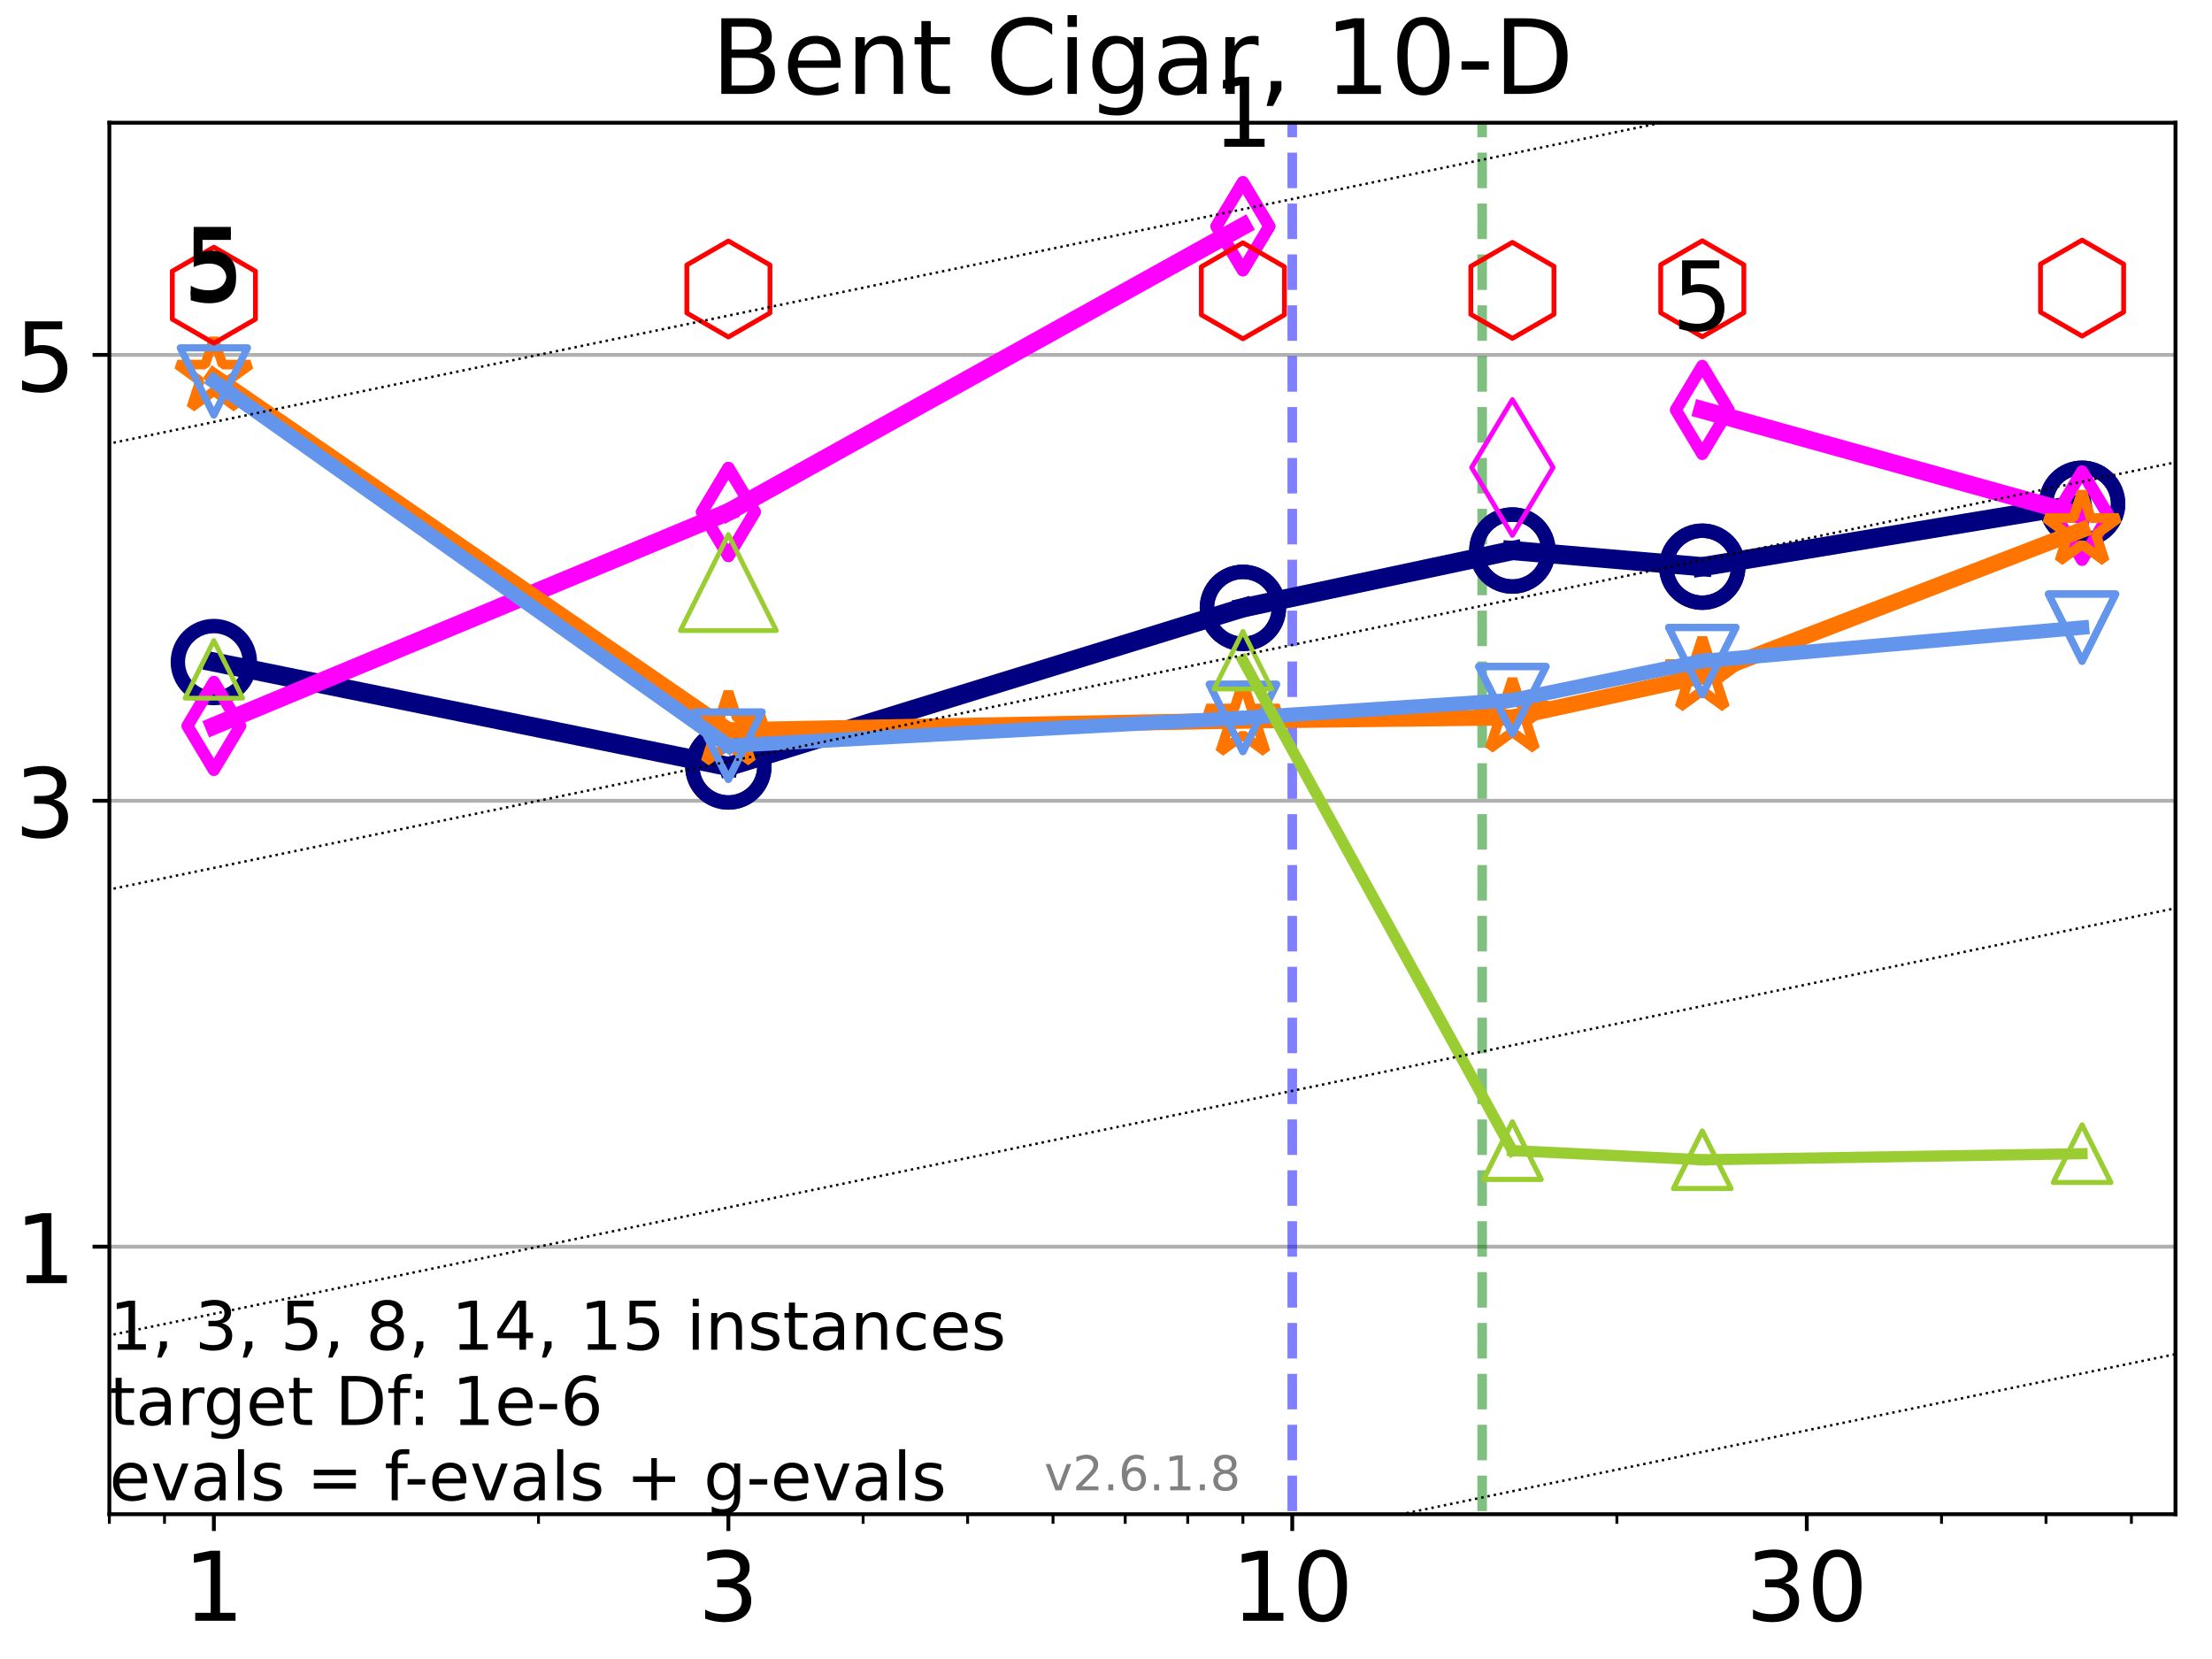 <?xml version="1.0" encoding="utf-8" standalone="no"?>
<!DOCTYPE svg PUBLIC "-//W3C//DTD SVG 1.1//EN"
  "http://www.w3.org/Graphics/SVG/1.1/DTD/svg11.dtd">
<!-- Created with matplotlib (https://matplotlib.org/) -->
<svg height="345.6pt" version="1.1" viewBox="0 0 460.8 345.6" width="460.8pt" xmlns="http://www.w3.org/2000/svg" xmlns:xlink="http://www.w3.org/1999/xlink">
 <defs>
  <style type="text/css">*{stroke-linecap:butt;stroke-linejoin:round;}</style>
 </defs>
 <g id="figure_1">
  <g id="patch_1">
   <path d="M 0 345.6 
L 460.8 345.6 
L 460.8 0 
L 0 0 
z
" style="fill:#ffffff;"/>
  </g>
  <g id="axes_1">
   <g id="patch_2">
    <path d="M 22.78 315.44 
L 453.192 315.44 
L 453.192 25.56 
L 22.78 25.56 
z
" style="fill:#ffffff;"/>
   </g>
   <g id="matplotlib.axis_1">
    <g id="xtick_1">
     <g id="line2d_1">
      <defs>
       <path d="M 0 0 
L 0 3.5 
" id="mf20f065e5a" style="stroke:#000000;stroke-width:0.8;"/>
      </defs>
      <g>
       <use style="stroke:#000000;stroke-width:0.8;" x="44.551" xlink:href="#mf20f065e5a" y="315.44"/>
      </g>
     </g>
     <g id="text_1">
      <!-- 1 -->
      <g transform="translate(38.188 337.637)scale(0.2 -0.2)">
       <defs>
        <path d="M 12.406 8.297 
L 28.516 8.297 
L 28.516 63.922 
L 10.984 60.406 
L 10.984 69.391 
L 28.422 72.906 
L 38.281 72.906 
L 38.281 8.297 
L 54.391 8.297 
L 54.391 0 
L 12.406 0 
z
" id="DejaVuSans-49"/>
       </defs>
       <use xlink:href="#DejaVuSans-49"/>
      </g>
     </g>
    </g>
    <g id="xtick_2">
     <g id="line2d_2">
      <g>
       <use style="stroke:#000000;stroke-width:0.8;" x="151.736" xlink:href="#mf20f065e5a" y="315.44"/>
      </g>
     </g>
     <g id="text_2">
      <!-- 3 -->
      <g transform="translate(145.374 337.637)scale(0.2 -0.2)">
       <defs>
        <path d="M 40.578 39.312 
Q 47.656 37.797 51.625 33 
Q 55.609 28.219 55.609 21.188 
Q 55.609 10.406 48.188 4.484 
Q 40.766 -1.422 27.094 -1.422 
Q 22.516 -1.422 17.656 -0.516 
Q 12.797 0.391 7.625 2.203 
L 7.625 11.719 
Q 11.719 9.328 16.594 8.109 
Q 21.484 6.891 26.812 6.891 
Q 36.078 6.891 40.938 10.547 
Q 45.797 14.203 45.797 21.188 
Q 45.797 27.641 41.281 31.266 
Q 36.766 34.906 28.719 34.906 
L 20.219 34.906 
L 20.219 43.016 
L 29.109 43.016 
Q 36.375 43.016 40.234 45.922 
Q 44.094 48.828 44.094 54.297 
Q 44.094 59.906 40.109 62.906 
Q 36.141 65.922 28.719 65.922 
Q 24.656 65.922 20.016 65.031 
Q 15.375 64.156 9.812 62.312 
L 9.812 71.094 
Q 15.438 72.656 20.344 73.438 
Q 25.25 74.219 29.594 74.219 
Q 40.828 74.219 47.359 69.109 
Q 53.906 64.016 53.906 55.328 
Q 53.906 49.266 50.438 45.094 
Q 46.969 40.922 40.578 39.312 
z
" id="DejaVuSans-51"/>
       </defs>
       <use xlink:href="#DejaVuSans-51"/>
      </g>
     </g>
    </g>
    <g id="xtick_3">
     <g id="line2d_3">
      <g>
       <use style="stroke:#000000;stroke-width:0.8;" x="269.201" xlink:href="#mf20f065e5a" y="315.44"/>
      </g>
     </g>
     <g id="text_3">
      <!-- 10 -->
      <g transform="translate(256.476 337.637)scale(0.2 -0.2)">
       <defs>
        <path d="M 31.781 66.406 
Q 24.172 66.406 20.328 58.906 
Q 16.5 51.422 16.5 36.375 
Q 16.5 21.391 20.328 13.891 
Q 24.172 6.391 31.781 6.391 
Q 39.453 6.391 43.281 13.891 
Q 47.125 21.391 47.125 36.375 
Q 47.125 51.422 43.281 58.906 
Q 39.453 66.406 31.781 66.406 
z
M 31.781 74.219 
Q 44.047 74.219 50.516 64.516 
Q 56.984 54.828 56.984 36.375 
Q 56.984 17.969 50.516 8.266 
Q 44.047 -1.422 31.781 -1.422 
Q 19.531 -1.422 13.062 8.266 
Q 6.594 17.969 6.594 36.375 
Q 6.594 54.828 13.062 64.516 
Q 19.531 74.219 31.781 74.219 
z
" id="DejaVuSans-48"/>
       </defs>
       <use xlink:href="#DejaVuSans-49"/>
       <use x="63.623" xlink:href="#DejaVuSans-48"/>
      </g>
     </g>
    </g>
    <g id="xtick_4">
     <g id="line2d_4">
      <g>
       <use style="stroke:#000000;stroke-width:0.8;" x="376.386" xlink:href="#mf20f065e5a" y="315.44"/>
      </g>
     </g>
     <g id="text_4">
      <!-- 30 -->
      <g transform="translate(363.661 337.637)scale(0.2 -0.2)">
       <use xlink:href="#DejaVuSans-51"/>
       <use x="63.623" xlink:href="#DejaVuSans-48"/>
      </g>
     </g>
    </g>
    <g id="xtick_5">
     <g id="line2d_5">
      <defs>
       <path d="M 0 0 
L 0 2 
" id="m00c5e129a3" style="stroke:#000000;stroke-width:0.6;"/>
      </defs>
      <g>
       <use style="stroke:#000000;stroke-width:0.6;" x="22.78" xlink:href="#m00c5e129a3" y="315.44"/>
      </g>
     </g>
    </g>
    <g id="xtick_6">
     <g id="line2d_6">
      <g>
       <use style="stroke:#000000;stroke-width:0.6;" x="34.271" xlink:href="#m00c5e129a3" y="315.44"/>
      </g>
     </g>
    </g>
    <g id="xtick_7">
     <g id="line2d_7">
      <g>
       <use style="stroke:#000000;stroke-width:0.6;" x="112.177" xlink:href="#m00c5e129a3" y="315.44"/>
      </g>
     </g>
    </g>
    <g id="xtick_8">
     <g id="line2d_8">
      <g>
       <use style="stroke:#000000;stroke-width:0.6;" x="179.804" xlink:href="#m00c5e129a3" y="315.44"/>
      </g>
     </g>
    </g>
    <g id="xtick_9">
     <g id="line2d_9">
      <g>
       <use style="stroke:#000000;stroke-width:0.6;" x="201.574" xlink:href="#m00c5e129a3" y="315.44"/>
      </g>
     </g>
    </g>
    <g id="xtick_10">
     <g id="line2d_10">
      <g>
       <use style="stroke:#000000;stroke-width:0.6;" x="219.362" xlink:href="#m00c5e129a3" y="315.44"/>
      </g>
     </g>
    </g>
    <g id="xtick_11">
     <g id="line2d_11">
      <g>
       <use style="stroke:#000000;stroke-width:0.6;" x="234.402" xlink:href="#m00c5e129a3" y="315.44"/>
      </g>
     </g>
    </g>
    <g id="xtick_12">
     <g id="line2d_12">
      <g>
       <use style="stroke:#000000;stroke-width:0.6;" x="247.43" xlink:href="#m00c5e129a3" y="315.44"/>
      </g>
     </g>
    </g>
    <g id="xtick_13">
     <g id="line2d_13">
      <g>
       <use style="stroke:#000000;stroke-width:0.6;" x="258.921" xlink:href="#m00c5e129a3" y="315.44"/>
      </g>
     </g>
    </g>
    <g id="xtick_14">
     <g id="line2d_14">
      <g>
       <use style="stroke:#000000;stroke-width:0.6;" x="336.827" xlink:href="#m00c5e129a3" y="315.44"/>
      </g>
     </g>
    </g>
    <g id="xtick_15">
     <g id="line2d_15">
      <g>
       <use style="stroke:#000000;stroke-width:0.6;" x="404.453" xlink:href="#m00c5e129a3" y="315.44"/>
      </g>
     </g>
    </g>
    <g id="xtick_16">
     <g id="line2d_16">
      <g>
       <use style="stroke:#000000;stroke-width:0.6;" x="426.224" xlink:href="#m00c5e129a3" y="315.44"/>
      </g>
     </g>
    </g>
    <g id="xtick_17">
     <g id="line2d_17">
      <g>
       <use style="stroke:#000000;stroke-width:0.6;" x="444.012" xlink:href="#m00c5e129a3" y="315.44"/>
      </g>
     </g>
    </g>
   </g>
   <g id="matplotlib.axis_2">
    <g id="ytick_1">
     <g id="line2d_18">
      <path clip-path="url(#p1a9fe042f7)" d="M 22.78 259.706 
L 453.192 259.706 
" style="fill:none;stroke:#b0b0b0;stroke-linecap:square;stroke-width:0.8;"/>
     </g>
     <g id="line2d_19">
      <defs>
       <path d="M 0 0 
L -3.5 0 
" id="m229f2c6d36" style="stroke:#000000;stroke-width:0.8;"/>
      </defs>
      <g>
       <use style="stroke:#000000;stroke-width:0.8;" x="22.78" xlink:href="#m229f2c6d36" y="259.706"/>
      </g>
     </g>
     <g id="text_5">
      <!-- 1 -->
      <g transform="translate(3.055 267.305)scale(0.2 -0.2)">
       <use xlink:href="#DejaVuSans-49"/>
      </g>
     </g>
    </g>
    <g id="ytick_2">
     <g id="line2d_20">
      <path clip-path="url(#p1a9fe042f7)" d="M 22.78 166.817 
L 453.192 166.817 
" style="fill:none;stroke:#b0b0b0;stroke-linecap:square;stroke-width:0.8;"/>
     </g>
     <g id="line2d_21">
      <g>
       <use style="stroke:#000000;stroke-width:0.8;" x="22.78" xlink:href="#m229f2c6d36" y="166.817"/>
      </g>
     </g>
     <g id="text_6">
      <!-- 3 -->
      <g transform="translate(3.055 174.415)scale(0.2 -0.2)">
       <use xlink:href="#DejaVuSans-51"/>
      </g>
     </g>
    </g>
    <g id="ytick_3">
     <g id="line2d_22">
      <path clip-path="url(#p1a9fe042f7)" d="M 22.78 73.927 
L 453.192 73.927 
" style="fill:none;stroke:#b0b0b0;stroke-linecap:square;stroke-width:0.8;"/>
     </g>
     <g id="line2d_23">
      <g>
       <use style="stroke:#000000;stroke-width:0.8;" x="22.78" xlink:href="#m229f2c6d36" y="73.927"/>
      </g>
     </g>
     <g id="text_7">
      <!-- 5 -->
      <g transform="translate(3.055 81.526)scale(0.2 -0.2)">
       <defs>
        <path d="M 10.797 72.906 
L 49.516 72.906 
L 49.516 64.594 
L 19.828 64.594 
L 19.828 46.734 
Q 21.969 47.469 24.109 47.828 
Q 26.266 48.188 28.422 48.188 
Q 40.625 48.188 47.75 41.5 
Q 54.891 34.812 54.891 23.391 
Q 54.891 11.625 47.562 5.094 
Q 40.234 -1.422 26.906 -1.422 
Q 22.312 -1.422 17.547 -0.641 
Q 12.797 0.141 7.719 1.703 
L 7.719 11.625 
Q 12.109 9.234 16.797 8.062 
Q 21.484 6.891 26.703 6.891 
Q 35.156 6.891 40.078 11.328 
Q 45.016 15.766 45.016 23.391 
Q 45.016 31 40.078 35.438 
Q 35.156 39.891 26.703 39.891 
Q 22.75 39.891 18.812 39.016 
Q 14.891 38.141 10.797 36.281 
z
" id="DejaVuSans-53"/>
       </defs>
       <use xlink:href="#DejaVuSans-53"/>
      </g>
     </g>
    </g>
   </g>
   <g id="LineCollection_1">
    <path clip-path="url(#p1a9fe042f7)" d="M 269.201 346.6 
L 269.201 25.56 
" style="fill:none;stroke:#0000ff;stroke-dasharray:7.4,3.2;stroke-dashoffset:0;stroke-opacity:0.5;stroke-width:2;"/>
   </g>
   <g id="LineCollection_2">
    <path clip-path="url(#p1a9fe042f7)" d="M 308.76 346.6 
L 308.76 25.56 
" style="fill:none;stroke:#008000;stroke-dasharray:7.4,3.2;stroke-dashoffset:0;stroke-opacity:0.5;stroke-width:2;"/>
   </g>
   <g id="line2d_24">
    <path clip-path="url(#p1a9fe042f7)" d="M 44.551 137.917 
L 151.736 159.675 
" style="fill:none;stroke:#000080;stroke-linecap:square;stroke-width:4;"/>
    <defs>
     <path d="M 0 7.5 
C 1.989 7.5 3.897 6.71 5.303 5.303 
C 6.71 3.897 7.5 1.989 7.5 0 
C 7.5 -1.989 6.71 -3.897 5.303 -5.303 
C 3.897 -6.71 1.989 -7.5 0 -7.5 
C -1.989 -7.5 -3.897 -6.71 -5.303 -5.303 
C -6.71 -3.897 -7.5 -1.989 -7.5 0 
C -7.5 1.989 -6.71 3.897 -5.303 5.303 
C -3.897 6.71 -1.989 7.5 0 7.5 
z
" id="m6fa594a69a" style="stroke:#000080;stroke-width:3;"/>
    </defs>
    <g clip-path="url(#p1a9fe042f7)">
     <use style="fill-opacity:0;stroke:#000080;stroke-width:3;" x="44.551" xlink:href="#m6fa594a69a" y="137.917"/>
     <use style="fill-opacity:0;stroke:#000080;stroke-width:3;" x="151.736" xlink:href="#m6fa594a69a" y="159.675"/>
    </g>
   </g>
   <g id="line2d_25">
    <path clip-path="url(#p1a9fe042f7)" d="M 151.736 159.675 
L 258.921 126.625 
" style="fill:none;stroke:#000080;stroke-linecap:square;stroke-width:4;"/>
    <g clip-path="url(#p1a9fe042f7)">
     <use style="fill-opacity:0;stroke:#000080;stroke-width:3;" x="151.736" xlink:href="#m6fa594a69a" y="159.675"/>
     <use style="fill-opacity:0;stroke:#000080;stroke-width:3;" x="258.921" xlink:href="#m6fa594a69a" y="126.625"/>
    </g>
   </g>
   <g id="line2d_26">
    <path clip-path="url(#p1a9fe042f7)" d="M 258.921 126.625 
L 315.056 114.686 
" style="fill:none;stroke:#000080;stroke-linecap:square;stroke-width:4;"/>
    <g clip-path="url(#p1a9fe042f7)">
     <use style="fill-opacity:0;stroke:#000080;stroke-width:3;" x="258.921" xlink:href="#m6fa594a69a" y="126.625"/>
     <use style="fill-opacity:0;stroke:#000080;stroke-width:3;" x="315.056" xlink:href="#m6fa594a69a" y="114.686"/>
    </g>
   </g>
   <g id="line2d_27">
    <path clip-path="url(#p1a9fe042f7)" d="M 315.056 114.686 
L 354.615 118.055 
" style="fill:none;stroke:#000080;stroke-linecap:square;stroke-width:4;"/>
    <g clip-path="url(#p1a9fe042f7)">
     <use style="fill-opacity:0;stroke:#000080;stroke-width:3;" x="315.056" xlink:href="#m6fa594a69a" y="114.686"/>
     <use style="fill-opacity:0;stroke:#000080;stroke-width:3;" x="354.615" xlink:href="#m6fa594a69a" y="118.055"/>
    </g>
   </g>
   <g id="line2d_28">
    <path clip-path="url(#p1a9fe042f7)" d="M 354.615 118.055 
L 433.733 104.941 
" style="fill:none;stroke:#000080;stroke-linecap:square;stroke-width:4;"/>
    <g clip-path="url(#p1a9fe042f7)">
     <use style="fill-opacity:0;stroke:#000080;stroke-width:3;" x="354.615" xlink:href="#m6fa594a69a" y="118.055"/>
     <use style="fill-opacity:0;stroke:#000080;stroke-width:3;" x="433.733" xlink:href="#m6fa594a69a" y="104.941"/>
    </g>
   </g>
   <g id="line2d_29">
    <path clip-path="url(#p1a9fe042f7)" d="M 433.733 104.941 
" style="fill:none;stroke:#000080;stroke-linecap:square;stroke-width:4;"/>
    <g clip-path="url(#p1a9fe042f7)">
     <use style="fill-opacity:0;stroke:#000080;stroke-width:3;" x="433.733" xlink:href="#m6fa594a69a" y="104.941"/>
    </g>
   </g>
   <g id="line2d_30"/>
   <g id="line2d_31">
    <path clip-path="url(#p1a9fe042f7)" d="M 44.551 151.221 
L 151.736 106.655 
" style="fill:none;stroke:#ff00ff;stroke-linecap:square;stroke-width:3.667;"/>
    <defs>
     <path d="M -0 9.192 
L 5.515 0 
L 0 -9.192 
L -5.515 -0 
z
" id="me9bb1af284" style="stroke:#ff00ff;stroke-linejoin:miter;stroke-width:2.5;"/>
    </defs>
    <g clip-path="url(#p1a9fe042f7)">
     <use style="fill-opacity:0;stroke:#ff00ff;stroke-linejoin:miter;stroke-width:2.5;" x="44.551" xlink:href="#me9bb1af284" y="151.221"/>
     <use style="fill-opacity:0;stroke:#ff00ff;stroke-linejoin:miter;stroke-width:2.5;" x="151.736" xlink:href="#me9bb1af284" y="106.655"/>
    </g>
   </g>
   <g id="line2d_32">
    <path clip-path="url(#p1a9fe042f7)" d="M 151.736 106.655 
L 258.921 47.136 
" style="fill:none;stroke:#ff00ff;stroke-linecap:square;stroke-width:3.667;"/>
    <g clip-path="url(#p1a9fe042f7)">
     <use style="fill-opacity:0;stroke:#ff00ff;stroke-linejoin:miter;stroke-width:2.5;" x="151.736" xlink:href="#me9bb1af284" y="106.655"/>
     <use style="fill-opacity:0;stroke:#ff00ff;stroke-linejoin:miter;stroke-width:2.5;" x="258.921" xlink:href="#me9bb1af284" y="47.136"/>
    </g>
   </g>
   <g id="line2d_33">
    <path clip-path="url(#p1a9fe042f7)" d="M 258.921 47.136 
" style="fill:none;stroke:#ff00ff;stroke-linecap:square;stroke-width:3.667;"/>
    <g clip-path="url(#p1a9fe042f7)">
     <use style="fill-opacity:0;stroke:#ff00ff;stroke-linejoin:miter;stroke-width:2.5;" x="258.921" xlink:href="#me9bb1af284" y="47.136"/>
    </g>
   </g>
   <g id="line2d_34">
    <path clip-path="url(#p1a9fe042f7)" d="M 354.615 85.395 
L 433.733 107.422 
" style="fill:none;stroke:#ff00ff;stroke-linecap:square;stroke-width:3.667;"/>
    <g clip-path="url(#p1a9fe042f7)">
     <use style="fill-opacity:0;stroke:#ff00ff;stroke-linejoin:miter;stroke-width:2.5;" x="354.615" xlink:href="#me9bb1af284" y="85.395"/>
     <use style="fill-opacity:0;stroke:#ff00ff;stroke-linejoin:miter;stroke-width:2.5;" x="433.733" xlink:href="#me9bb1af284" y="107.422"/>
    </g>
   </g>
   <g id="line2d_35">
    <path clip-path="url(#p1a9fe042f7)" d="M 433.733 107.422 
" style="fill:none;stroke:#ff00ff;stroke-linecap:square;stroke-width:3.667;"/>
    <g clip-path="url(#p1a9fe042f7)">
     <use style="fill-opacity:0;stroke:#ff00ff;stroke-linejoin:miter;stroke-width:2.5;" x="433.733" xlink:href="#me9bb1af284" y="107.422"/>
    </g>
   </g>
   <g id="line2d_36">
    <defs>
     <path d="M -0 14.142 
L 8.485 0 
L -0 -14.142 
L -8.485 -0 
z
" id="me6d5cfdf9e" style="stroke:#ff00ff;stroke-linejoin:miter;"/>
    </defs>
    <g clip-path="url(#p1a9fe042f7)">
     <use style="fill-opacity:0;stroke:#ff00ff;stroke-linejoin:miter;" x="315.056" xlink:href="#me6d5cfdf9e" y="97.389"/>
    </g>
   </g>
   <g id="line2d_37"/>
   <g id="line2d_38">
    <path clip-path="url(#p1a9fe042f7)" d="M 44.551 78.417 
L 151.736 152.121 
" style="fill:none;stroke:#ff7500;stroke-linecap:square;stroke-width:3.333;"/>
    <defs>
     <path d="M 0 -8 
L -1.796 -2.472 
L -7.608 -2.472 
L -2.906 0.944 
L -4.702 6.472 
L -0 3.056 
L 4.702 6.472 
L 2.906 0.944 
L 7.608 -2.472 
L 1.796 -2.472 
z
" id="m83e08e6331" style="stroke:#ff7500;stroke-linejoin:bevel;stroke-width:2;"/>
    </defs>
    <g clip-path="url(#p1a9fe042f7)">
     <use style="fill-opacity:0;stroke:#ff7500;stroke-linejoin:bevel;stroke-width:2;" x="44.551" xlink:href="#m83e08e6331" y="78.417"/>
     <use style="fill-opacity:0;stroke:#ff7500;stroke-linejoin:bevel;stroke-width:2;" x="151.736" xlink:href="#m83e08e6331" y="152.121"/>
    </g>
   </g>
   <g id="line2d_39">
    <path clip-path="url(#p1a9fe042f7)" d="M 151.736 152.121 
L 258.921 150.106 
" style="fill:none;stroke:#ff7500;stroke-linecap:square;stroke-width:3.333;"/>
    <g clip-path="url(#p1a9fe042f7)">
     <use style="fill-opacity:0;stroke:#ff7500;stroke-linejoin:bevel;stroke-width:2;" x="151.736" xlink:href="#m83e08e6331" y="152.121"/>
     <use style="fill-opacity:0;stroke:#ff7500;stroke-linejoin:bevel;stroke-width:2;" x="258.921" xlink:href="#m83e08e6331" y="150.106"/>
    </g>
   </g>
   <g id="line2d_40">
    <path clip-path="url(#p1a9fe042f7)" d="M 258.921 150.106 
L 315.056 149.451 
" style="fill:none;stroke:#ff7500;stroke-linecap:square;stroke-width:3.333;"/>
    <g clip-path="url(#p1a9fe042f7)">
     <use style="fill-opacity:0;stroke:#ff7500;stroke-linejoin:bevel;stroke-width:2;" x="258.921" xlink:href="#m83e08e6331" y="150.106"/>
     <use style="fill-opacity:0;stroke:#ff7500;stroke-linejoin:bevel;stroke-width:2;" x="315.056" xlink:href="#m83e08e6331" y="149.451"/>
    </g>
   </g>
   <g id="line2d_41">
    <path clip-path="url(#p1a9fe042f7)" d="M 315.056 149.451 
L 354.615 140.831 
" style="fill:none;stroke:#ff7500;stroke-linecap:square;stroke-width:3.333;"/>
    <g clip-path="url(#p1a9fe042f7)">
     <use style="fill-opacity:0;stroke:#ff7500;stroke-linejoin:bevel;stroke-width:2;" x="315.056" xlink:href="#m83e08e6331" y="149.451"/>
     <use style="fill-opacity:0;stroke:#ff7500;stroke-linejoin:bevel;stroke-width:2;" x="354.615" xlink:href="#m83e08e6331" y="140.831"/>
    </g>
   </g>
   <g id="line2d_42">
    <path clip-path="url(#p1a9fe042f7)" d="M 354.615 140.831 
L 433.733 110.383 
" style="fill:none;stroke:#ff7500;stroke-linecap:square;stroke-width:3.333;"/>
    <g clip-path="url(#p1a9fe042f7)">
     <use style="fill-opacity:0;stroke:#ff7500;stroke-linejoin:bevel;stroke-width:2;" x="354.615" xlink:href="#m83e08e6331" y="140.831"/>
     <use style="fill-opacity:0;stroke:#ff7500;stroke-linejoin:bevel;stroke-width:2;" x="433.733" xlink:href="#m83e08e6331" y="110.383"/>
    </g>
   </g>
   <g id="line2d_43">
    <path clip-path="url(#p1a9fe042f7)" d="M 433.733 110.383 
" style="fill:none;stroke:#ff7500;stroke-linecap:square;stroke-width:3.333;"/>
    <g clip-path="url(#p1a9fe042f7)">
     <use style="fill-opacity:0;stroke:#ff7500;stroke-linejoin:bevel;stroke-width:2;" x="433.733" xlink:href="#m83e08e6331" y="110.383"/>
    </g>
   </g>
   <g id="line2d_44"/>
   <g id="line2d_45">
    <path clip-path="url(#p1a9fe042f7)" d="M 44.551 79.457 
L 151.736 155.347 
" style="fill:none;stroke:#6495ed;stroke-linecap:square;stroke-width:3;"/>
    <defs>
     <path d="M -0 7 
L 7 -7 
L -7 -7 
z
" id="m10d54ff5ca" style="stroke:#6495ed;stroke-linejoin:miter;stroke-width:1.5;"/>
    </defs>
    <g clip-path="url(#p1a9fe042f7)">
     <use style="fill-opacity:0;stroke:#6495ed;stroke-linejoin:miter;stroke-width:1.5;" x="44.551" xlink:href="#m10d54ff5ca" y="79.457"/>
     <use style="fill-opacity:0;stroke:#6495ed;stroke-linejoin:miter;stroke-width:1.5;" x="151.736" xlink:href="#m10d54ff5ca" y="155.347"/>
    </g>
   </g>
   <g id="line2d_46">
    <path clip-path="url(#p1a9fe042f7)" d="M 151.736 155.347 
L 258.921 149.557 
" style="fill:none;stroke:#6495ed;stroke-linecap:square;stroke-width:3;"/>
    <g clip-path="url(#p1a9fe042f7)">
     <use style="fill-opacity:0;stroke:#6495ed;stroke-linejoin:miter;stroke-width:1.5;" x="151.736" xlink:href="#m10d54ff5ca" y="155.347"/>
     <use style="fill-opacity:0;stroke:#6495ed;stroke-linejoin:miter;stroke-width:1.5;" x="258.921" xlink:href="#m10d54ff5ca" y="149.557"/>
    </g>
   </g>
   <g id="line2d_47">
    <path clip-path="url(#p1a9fe042f7)" d="M 258.921 149.557 
L 315.056 145.846 
" style="fill:none;stroke:#6495ed;stroke-linecap:square;stroke-width:3;"/>
    <g clip-path="url(#p1a9fe042f7)">
     <use style="fill-opacity:0;stroke:#6495ed;stroke-linejoin:miter;stroke-width:1.5;" x="258.921" xlink:href="#m10d54ff5ca" y="149.557"/>
     <use style="fill-opacity:0;stroke:#6495ed;stroke-linejoin:miter;stroke-width:1.5;" x="315.056" xlink:href="#m10d54ff5ca" y="145.846"/>
    </g>
   </g>
   <g id="line2d_48">
    <path clip-path="url(#p1a9fe042f7)" d="M 315.056 145.846 
L 354.615 137.707 
" style="fill:none;stroke:#6495ed;stroke-linecap:square;stroke-width:3;"/>
    <g clip-path="url(#p1a9fe042f7)">
     <use style="fill-opacity:0;stroke:#6495ed;stroke-linejoin:miter;stroke-width:1.5;" x="315.056" xlink:href="#m10d54ff5ca" y="145.846"/>
     <use style="fill-opacity:0;stroke:#6495ed;stroke-linejoin:miter;stroke-width:1.5;" x="354.615" xlink:href="#m10d54ff5ca" y="137.707"/>
    </g>
   </g>
   <g id="line2d_49">
    <path clip-path="url(#p1a9fe042f7)" d="M 354.615 137.707 
L 433.733 130.741 
" style="fill:none;stroke:#6495ed;stroke-linecap:square;stroke-width:3;"/>
    <g clip-path="url(#p1a9fe042f7)">
     <use style="fill-opacity:0;stroke:#6495ed;stroke-linejoin:miter;stroke-width:1.5;" x="354.615" xlink:href="#m10d54ff5ca" y="137.707"/>
     <use style="fill-opacity:0;stroke:#6495ed;stroke-linejoin:miter;stroke-width:1.5;" x="433.733" xlink:href="#m10d54ff5ca" y="130.741"/>
    </g>
   </g>
   <g id="line2d_50">
    <path clip-path="url(#p1a9fe042f7)" d="M 433.733 130.741 
" style="fill:none;stroke:#6495ed;stroke-linecap:square;stroke-width:3;"/>
    <g clip-path="url(#p1a9fe042f7)">
     <use style="fill-opacity:0;stroke:#6495ed;stroke-linejoin:miter;stroke-width:1.5;" x="433.733" xlink:href="#m10d54ff5ca" y="130.741"/>
    </g>
   </g>
   <g id="line2d_51"/>
   <g id="line2d_52">
    <defs>
     <path d="M 0 -10 
L -8.66 -5 
L -8.66 5 
L -0 10 
L 8.66 5 
L 8.66 -5 
z
" id="md41c4feb2c" style="stroke:#ff0000;stroke-linejoin:miter;"/>
    </defs>
    <g clip-path="url(#p1a9fe042f7)">
     <use style="fill-opacity:0;stroke:#ff0000;stroke-linejoin:miter;" x="44.551" xlink:href="#md41c4feb2c" y="61.492"/>
     <use style="fill-opacity:0;stroke:#ff0000;stroke-linejoin:miter;" x="151.736" xlink:href="#md41c4feb2c" y="60.203"/>
     <use style="fill-opacity:0;stroke:#ff0000;stroke-linejoin:miter;" x="258.921" xlink:href="#md41c4feb2c" y="60.58"/>
     <use style="fill-opacity:0;stroke:#ff0000;stroke-linejoin:miter;" x="315.056" xlink:href="#md41c4feb2c" y="60.487"/>
     <use style="fill-opacity:0;stroke:#ff0000;stroke-linejoin:miter;" x="354.615" xlink:href="#md41c4feb2c" y="60.157"/>
     <use style="fill-opacity:0;stroke:#ff0000;stroke-linejoin:miter;" x="433.733" xlink:href="#md41c4feb2c" y="60.019"/>
    </g>
   </g>
   <g id="line2d_53"/>
   <g id="line2d_54">
    <path clip-path="url(#p1a9fe042f7)" d="M 44.551 139.443 
" style="fill:none;stroke:#9acd32;stroke-linecap:square;stroke-width:2.333;"/>
    <defs>
     <path d="M 0 -6 
L -6 6 
L 6 6 
z
" id="m688f660243" style="stroke:#9acd32;stroke-linejoin:miter;"/>
    </defs>
    <g clip-path="url(#p1a9fe042f7)">
     <use style="fill-opacity:0;stroke:#9acd32;stroke-linejoin:miter;" x="44.551" xlink:href="#m688f660243" y="139.443"/>
    </g>
   </g>
   <g id="line2d_55">
    <path clip-path="url(#p1a9fe042f7)" d="M 258.921 137.532 
L 315.056 239.692 
" style="fill:none;stroke:#9acd32;stroke-linecap:square;stroke-width:2.333;"/>
    <g clip-path="url(#p1a9fe042f7)">
     <use style="fill-opacity:0;stroke:#9acd32;stroke-linejoin:miter;" x="258.921" xlink:href="#m688f660243" y="137.532"/>
     <use style="fill-opacity:0;stroke:#9acd32;stroke-linejoin:miter;" x="315.056" xlink:href="#m688f660243" y="239.692"/>
    </g>
   </g>
   <g id="line2d_56">
    <path clip-path="url(#p1a9fe042f7)" d="M 315.056 239.692 
L 354.615 241.604 
" style="fill:none;stroke:#9acd32;stroke-linecap:square;stroke-width:2.333;"/>
    <g clip-path="url(#p1a9fe042f7)">
     <use style="fill-opacity:0;stroke:#9acd32;stroke-linejoin:miter;" x="315.056" xlink:href="#m688f660243" y="239.692"/>
     <use style="fill-opacity:0;stroke:#9acd32;stroke-linejoin:miter;" x="354.615" xlink:href="#m688f660243" y="241.604"/>
    </g>
   </g>
   <g id="line2d_57">
    <path clip-path="url(#p1a9fe042f7)" d="M 354.615 241.604 
L 433.733 240.335 
" style="fill:none;stroke:#9acd32;stroke-linecap:square;stroke-width:2.333;"/>
    <g clip-path="url(#p1a9fe042f7)">
     <use style="fill-opacity:0;stroke:#9acd32;stroke-linejoin:miter;" x="354.615" xlink:href="#m688f660243" y="241.604"/>
     <use style="fill-opacity:0;stroke:#9acd32;stroke-linejoin:miter;" x="433.733" xlink:href="#m688f660243" y="240.335"/>
    </g>
   </g>
   <g id="line2d_58">
    <path clip-path="url(#p1a9fe042f7)" d="M 433.733 240.335 
" style="fill:none;stroke:#9acd32;stroke-linecap:square;stroke-width:2.333;"/>
    <g clip-path="url(#p1a9fe042f7)">
     <use style="fill-opacity:0;stroke:#9acd32;stroke-linejoin:miter;" x="433.733" xlink:href="#m688f660243" y="240.335"/>
    </g>
   </g>
   <g id="line2d_59">
    <defs>
     <path d="M 0 -10 
L -10 10 
L 10 10 
z
" id="m505d754ffb" style="stroke:#9acd32;stroke-linejoin:miter;"/>
    </defs>
    <g clip-path="url(#p1a9fe042f7)">
     <use style="fill-opacity:0;stroke:#9acd32;stroke-linejoin:miter;" x="151.736" xlink:href="#m505d754ffb" y="121.362"/>
    </g>
   </g>
   <g id="line2d_60"/>
   <g id="line2d_61">
    <path clip-path="url(#p1a9fe042f7)" d="M 141.178 346.6 
L 461.8 280.314 
" style="fill:none;stroke:#000000;stroke-dasharray:0.5,0.825;stroke-dashoffset:0;stroke-width:0.5;"/>
   </g>
   <g id="line2d_62">
    <path clip-path="url(#p1a9fe042f7)" d="M -1 283.105 
L 461.8 187.424 
" style="fill:none;stroke:#000000;stroke-dasharray:0.5,0.825;stroke-dashoffset:0;stroke-width:0.5;"/>
   </g>
   <g id="line2d_63">
    <path clip-path="url(#p1a9fe042f7)" d="M -1 190.215 
L 461.8 94.535 
" style="fill:none;stroke:#000000;stroke-dasharray:0.5,0.825;stroke-dashoffset:0;stroke-width:0.5;"/>
   </g>
   <g id="line2d_64">
    <path clip-path="url(#p1a9fe042f7)" d="M -1 97.326 
L 461.8 1.645 
" style="fill:none;stroke:#000000;stroke-dasharray:0.5,0.825;stroke-dashoffset:0;stroke-width:0.5;"/>
   </g>
   <g id="line2d_65">
    <path clip-path="url(#p1a9fe042f7)" d="M -1 4.436 
L 25.295 -1 
" style="fill:none;stroke:#000000;stroke-dasharray:0.5,0.825;stroke-dashoffset:0;stroke-width:0.5;"/>
   </g>
   <g id="patch_3">
    <path d="M 22.78 315.44 
L 22.78 25.56 
" style="fill:none;stroke:#000000;stroke-linecap:square;stroke-linejoin:miter;stroke-width:0.8;"/>
   </g>
   <g id="patch_4">
    <path d="M 453.192 315.44 
L 453.192 25.56 
" style="fill:none;stroke:#000000;stroke-linecap:square;stroke-linejoin:miter;stroke-width:0.8;"/>
   </g>
   <g id="patch_5">
    <path d="M 22.78 315.44 
L 453.192 315.44 
" style="fill:none;stroke:#000000;stroke-linecap:square;stroke-linejoin:miter;stroke-width:0.8;"/>
   </g>
   <g id="patch_6">
    <path d="M 22.78 25.56 
L 453.192 25.56 
" style="fill:none;stroke:#000000;stroke-linecap:square;stroke-linejoin:miter;stroke-width:0.8;"/>
   </g>
   <g id="text_8">
    <!-- 1 -->
    <g transform="translate(252.559 30.568)scale(0.2 -0.2)">
     <use xlink:href="#DejaVuSans-49"/>
    </g>
   </g>
   <g id="text_9">
    <!-- 5 -->
    <g transform="translate(348.253 68.826)scale(0.2 -0.2)">
     <use xlink:href="#DejaVuSans-53"/>
    </g>
   </g>
   <g id="text_10">
    <!-- 5 -->
    <g transform="translate(38.188 61.849)scale(0.2 -0.2)">
     <use xlink:href="#DejaVuSans-53"/>
    </g>
   </g>
   <g id="text_11">
    <!-- 5 -->
    <g transform="translate(38.188 62.889)scale(0.2 -0.2)">
     <use xlink:href="#DejaVuSans-53"/>
    </g>
   </g>
   <g id="text_12">
    <!-- 1, 3, 5, 8, 14, 15 instances -->
    <g transform="translate(22.78 281.175)scale(0.14 -0.14)">
     <defs>
      <path d="M 11.719 12.406 
L 22.016 12.406 
L 22.016 4 
L 14.016 -11.625 
L 7.719 -11.625 
L 11.719 4 
z
" id="DejaVuSans-44"/>
      <path id="DejaVuSans-32"/>
      <path d="M 31.781 34.625 
Q 24.75 34.625 20.719 30.859 
Q 16.703 27.094 16.703 20.516 
Q 16.703 13.922 20.719 10.156 
Q 24.75 6.391 31.781 6.391 
Q 38.812 6.391 42.859 10.172 
Q 46.922 13.969 46.922 20.516 
Q 46.922 27.094 42.891 30.859 
Q 38.875 34.625 31.781 34.625 
z
M 21.922 38.812 
Q 15.578 40.375 12.031 44.719 
Q 8.5 49.078 8.5 55.328 
Q 8.5 64.062 14.719 69.141 
Q 20.953 74.219 31.781 74.219 
Q 42.672 74.219 48.875 69.141 
Q 55.078 64.062 55.078 55.328 
Q 55.078 49.078 51.531 44.719 
Q 48 40.375 41.703 38.812 
Q 48.828 37.156 52.797 32.312 
Q 56.781 27.484 56.781 20.516 
Q 56.781 9.906 50.312 4.234 
Q 43.844 -1.422 31.781 -1.422 
Q 19.734 -1.422 13.25 4.234 
Q 6.781 9.906 6.781 20.516 
Q 6.781 27.484 10.781 32.312 
Q 14.797 37.156 21.922 38.812 
z
M 18.312 54.391 
Q 18.312 48.734 21.844 45.562 
Q 25.391 42.391 31.781 42.391 
Q 38.141 42.391 41.719 45.562 
Q 45.312 48.734 45.312 54.391 
Q 45.312 60.062 41.719 63.234 
Q 38.141 66.406 31.781 66.406 
Q 25.391 66.406 21.844 63.234 
Q 18.312 60.062 18.312 54.391 
z
" id="DejaVuSans-56"/>
      <path d="M 37.797 64.312 
L 12.891 25.391 
L 37.797 25.391 
z
M 35.203 72.906 
L 47.609 72.906 
L 47.609 25.391 
L 58.016 25.391 
L 58.016 17.188 
L 47.609 17.188 
L 47.609 0 
L 37.797 0 
L 37.797 17.188 
L 4.891 17.188 
L 4.891 26.703 
z
" id="DejaVuSans-52"/>
      <path d="M 9.422 54.688 
L 18.406 54.688 
L 18.406 0 
L 9.422 0 
z
M 9.422 75.984 
L 18.406 75.984 
L 18.406 64.594 
L 9.422 64.594 
z
" id="DejaVuSans-105"/>
      <path d="M 54.891 33.016 
L 54.891 0 
L 45.906 0 
L 45.906 32.719 
Q 45.906 40.484 42.875 44.328 
Q 39.844 48.188 33.797 48.188 
Q 26.516 48.188 22.312 43.547 
Q 18.109 38.922 18.109 30.906 
L 18.109 0 
L 9.078 0 
L 9.078 54.688 
L 18.109 54.688 
L 18.109 46.188 
Q 21.344 51.125 25.703 53.562 
Q 30.078 56 35.797 56 
Q 45.219 56 50.047 50.172 
Q 54.891 44.344 54.891 33.016 
z
" id="DejaVuSans-110"/>
      <path d="M 44.281 53.078 
L 44.281 44.578 
Q 40.484 46.531 36.375 47.5 
Q 32.281 48.484 27.875 48.484 
Q 21.188 48.484 17.844 46.438 
Q 14.5 44.391 14.5 40.281 
Q 14.5 37.156 16.891 35.375 
Q 19.281 33.594 26.516 31.984 
L 29.594 31.297 
Q 39.156 29.25 43.188 25.516 
Q 47.219 21.781 47.219 15.094 
Q 47.219 7.469 41.188 3.016 
Q 35.156 -1.422 24.609 -1.422 
Q 20.219 -1.422 15.453 -0.562 
Q 10.688 0.297 5.422 2 
L 5.422 11.281 
Q 10.406 8.688 15.234 7.391 
Q 20.062 6.109 24.812 6.109 
Q 31.156 6.109 34.562 8.281 
Q 37.984 10.453 37.984 14.406 
Q 37.984 18.062 35.516 20.016 
Q 33.062 21.969 24.703 23.781 
L 21.578 24.516 
Q 13.234 26.266 9.516 29.906 
Q 5.812 33.547 5.812 39.891 
Q 5.812 47.609 11.281 51.797 
Q 16.75 56 26.812 56 
Q 31.781 56 36.172 55.266 
Q 40.578 54.547 44.281 53.078 
z
" id="DejaVuSans-115"/>
      <path d="M 18.312 70.219 
L 18.312 54.688 
L 36.812 54.688 
L 36.812 47.703 
L 18.312 47.703 
L 18.312 18.016 
Q 18.312 11.328 20.141 9.422 
Q 21.969 7.516 27.594 7.516 
L 36.812 7.516 
L 36.812 0 
L 27.594 0 
Q 17.188 0 13.234 3.875 
Q 9.281 7.766 9.281 18.016 
L 9.281 47.703 
L 2.688 47.703 
L 2.688 54.688 
L 9.281 54.688 
L 9.281 70.219 
z
" id="DejaVuSans-116"/>
      <path d="M 34.281 27.484 
Q 23.391 27.484 19.188 25 
Q 14.984 22.516 14.984 16.5 
Q 14.984 11.719 18.141 8.906 
Q 21.297 6.109 26.703 6.109 
Q 34.188 6.109 38.703 11.406 
Q 43.219 16.703 43.219 25.484 
L 43.219 27.484 
z
M 52.203 31.203 
L 52.203 0 
L 43.219 0 
L 43.219 8.297 
Q 40.141 3.328 35.547 0.953 
Q 30.953 -1.422 24.312 -1.422 
Q 15.922 -1.422 10.953 3.297 
Q 6 8.016 6 15.922 
Q 6 25.141 12.172 29.828 
Q 18.359 34.516 30.609 34.516 
L 43.219 34.516 
L 43.219 35.406 
Q 43.219 41.609 39.141 45 
Q 35.062 48.391 27.688 48.391 
Q 23 48.391 18.547 47.266 
Q 14.109 46.141 10.016 43.891 
L 10.016 52.203 
Q 14.938 54.109 19.578 55.047 
Q 24.219 56 28.609 56 
Q 40.484 56 46.344 49.844 
Q 52.203 43.703 52.203 31.203 
z
" id="DejaVuSans-97"/>
      <path d="M 48.781 52.594 
L 48.781 44.188 
Q 44.969 46.297 41.141 47.344 
Q 37.312 48.391 33.406 48.391 
Q 24.656 48.391 19.812 42.844 
Q 14.984 37.312 14.984 27.297 
Q 14.984 17.281 19.812 11.734 
Q 24.656 6.203 33.406 6.203 
Q 37.312 6.203 41.141 7.25 
Q 44.969 8.297 48.781 10.406 
L 48.781 2.094 
Q 45.016 0.344 40.984 -0.531 
Q 36.969 -1.422 32.422 -1.422 
Q 20.062 -1.422 12.781 6.344 
Q 5.516 14.109 5.516 27.297 
Q 5.516 40.672 12.859 48.328 
Q 20.219 56 33.016 56 
Q 37.156 56 41.109 55.141 
Q 45.062 54.297 48.781 52.594 
z
" id="DejaVuSans-99"/>
      <path d="M 56.203 29.594 
L 56.203 25.203 
L 14.891 25.203 
Q 15.484 15.922 20.484 11.062 
Q 25.484 6.203 34.422 6.203 
Q 39.594 6.203 44.453 7.469 
Q 49.312 8.734 54.109 11.281 
L 54.109 2.781 
Q 49.266 0.734 44.188 -0.344 
Q 39.109 -1.422 33.891 -1.422 
Q 20.797 -1.422 13.156 6.188 
Q 5.516 13.812 5.516 26.812 
Q 5.516 40.234 12.766 48.109 
Q 20.016 56 32.328 56 
Q 43.359 56 49.781 48.891 
Q 56.203 41.797 56.203 29.594 
z
M 47.219 32.234 
Q 47.125 39.594 43.094 43.984 
Q 39.062 48.391 32.422 48.391 
Q 24.906 48.391 20.391 44.141 
Q 15.875 39.891 15.188 32.172 
z
" id="DejaVuSans-101"/>
     </defs>
     <use xlink:href="#DejaVuSans-49"/>
     <use x="63.623" xlink:href="#DejaVuSans-44"/>
     <use x="95.41" xlink:href="#DejaVuSans-32"/>
     <use x="127.197" xlink:href="#DejaVuSans-51"/>
     <use x="190.82" xlink:href="#DejaVuSans-44"/>
     <use x="222.607" xlink:href="#DejaVuSans-32"/>
     <use x="254.395" xlink:href="#DejaVuSans-53"/>
     <use x="318.018" xlink:href="#DejaVuSans-44"/>
     <use x="349.805" xlink:href="#DejaVuSans-32"/>
     <use x="381.592" xlink:href="#DejaVuSans-56"/>
     <use x="445.215" xlink:href="#DejaVuSans-44"/>
     <use x="477.002" xlink:href="#DejaVuSans-32"/>
     <use x="508.789" xlink:href="#DejaVuSans-49"/>
     <use x="572.412" xlink:href="#DejaVuSans-52"/>
     <use x="636.035" xlink:href="#DejaVuSans-44"/>
     <use x="667.822" xlink:href="#DejaVuSans-32"/>
     <use x="699.609" xlink:href="#DejaVuSans-49"/>
     <use x="763.232" xlink:href="#DejaVuSans-53"/>
     <use x="826.855" xlink:href="#DejaVuSans-32"/>
     <use x="858.643" xlink:href="#DejaVuSans-105"/>
     <use x="886.426" xlink:href="#DejaVuSans-110"/>
     <use x="949.805" xlink:href="#DejaVuSans-115"/>
     <use x="1001.904" xlink:href="#DejaVuSans-116"/>
     <use x="1041.113" xlink:href="#DejaVuSans-97"/>
     <use x="1102.393" xlink:href="#DejaVuSans-110"/>
     <use x="1165.771" xlink:href="#DejaVuSans-99"/>
     <use x="1220.752" xlink:href="#DejaVuSans-101"/>
     <use x="1282.275" xlink:href="#DejaVuSans-115"/>
    </g>
    <!-- target Df: 1e-6 -->
    <g transform="translate(22.78 296.851)scale(0.14 -0.14)">
     <defs>
      <path d="M 41.109 46.297 
Q 39.594 47.172 37.812 47.578 
Q 36.031 48 33.891 48 
Q 26.266 48 22.188 43.047 
Q 18.109 38.094 18.109 28.812 
L 18.109 0 
L 9.078 0 
L 9.078 54.688 
L 18.109 54.688 
L 18.109 46.188 
Q 20.953 51.172 25.484 53.578 
Q 30.031 56 36.531 56 
Q 37.453 56 38.578 55.875 
Q 39.703 55.766 41.062 55.516 
z
" id="DejaVuSans-114"/>
      <path d="M 45.406 27.984 
Q 45.406 37.75 41.375 43.109 
Q 37.359 48.484 30.078 48.484 
Q 22.859 48.484 18.828 43.109 
Q 14.797 37.75 14.797 27.984 
Q 14.797 18.266 18.828 12.891 
Q 22.859 7.516 30.078 7.516 
Q 37.359 7.516 41.375 12.891 
Q 45.406 18.266 45.406 27.984 
z
M 54.391 6.781 
Q 54.391 -7.172 48.188 -13.984 
Q 42 -20.797 29.203 -20.797 
Q 24.469 -20.797 20.266 -20.094 
Q 16.062 -19.391 12.109 -17.922 
L 12.109 -9.188 
Q 16.062 -11.328 19.922 -12.344 
Q 23.781 -13.375 27.781 -13.375 
Q 36.625 -13.375 41.016 -8.766 
Q 45.406 -4.156 45.406 5.172 
L 45.406 9.625 
Q 42.625 4.781 38.281 2.391 
Q 33.938 0 27.875 0 
Q 17.828 0 11.672 7.656 
Q 5.516 15.328 5.516 27.984 
Q 5.516 40.672 11.672 48.328 
Q 17.828 56 27.875 56 
Q 33.938 56 38.281 53.609 
Q 42.625 51.219 45.406 46.391 
L 45.406 54.688 
L 54.391 54.688 
z
" id="DejaVuSans-103"/>
      <path d="M 19.672 64.797 
L 19.672 8.109 
L 31.594 8.109 
Q 46.688 8.109 53.688 14.938 
Q 60.688 21.781 60.688 36.531 
Q 60.688 51.172 53.688 57.984 
Q 46.688 64.797 31.594 64.797 
z
M 9.812 72.906 
L 30.078 72.906 
Q 51.266 72.906 61.172 64.094 
Q 71.094 55.281 71.094 36.531 
Q 71.094 17.672 61.125 8.828 
Q 51.172 0 30.078 0 
L 9.812 0 
z
" id="DejaVuSans-68"/>
      <path d="M 37.109 75.984 
L 37.109 68.5 
L 28.516 68.5 
Q 23.688 68.5 21.797 66.547 
Q 19.922 64.594 19.922 59.516 
L 19.922 54.688 
L 34.719 54.688 
L 34.719 47.703 
L 19.922 47.703 
L 19.922 0 
L 10.891 0 
L 10.891 47.703 
L 2.297 47.703 
L 2.297 54.688 
L 10.891 54.688 
L 10.891 58.5 
Q 10.891 67.625 15.141 71.797 
Q 19.391 75.984 28.609 75.984 
z
" id="DejaVuSans-102"/>
      <path d="M 11.719 12.406 
L 22.016 12.406 
L 22.016 0 
L 11.719 0 
z
M 11.719 51.703 
L 22.016 51.703 
L 22.016 39.312 
L 11.719 39.312 
z
" id="DejaVuSans-58"/>
      <path d="M 4.891 31.391 
L 31.203 31.391 
L 31.203 23.391 
L 4.891 23.391 
z
" id="DejaVuSans-45"/>
      <path d="M 33.016 40.375 
Q 26.375 40.375 22.484 35.828 
Q 18.609 31.297 18.609 23.391 
Q 18.609 15.531 22.484 10.953 
Q 26.375 6.391 33.016 6.391 
Q 39.656 6.391 43.531 10.953 
Q 47.406 15.531 47.406 23.391 
Q 47.406 31.297 43.531 35.828 
Q 39.656 40.375 33.016 40.375 
z
M 52.594 71.297 
L 52.594 62.312 
Q 48.875 64.062 45.094 64.984 
Q 41.312 65.922 37.594 65.922 
Q 27.828 65.922 22.672 59.328 
Q 17.531 52.734 16.797 39.406 
Q 19.672 43.656 24.016 45.922 
Q 28.375 48.188 33.594 48.188 
Q 44.578 48.188 50.953 41.516 
Q 57.328 34.859 57.328 23.391 
Q 57.328 12.156 50.688 5.359 
Q 44.047 -1.422 33.016 -1.422 
Q 20.359 -1.422 13.672 8.266 
Q 6.984 17.969 6.984 36.375 
Q 6.984 53.656 15.188 63.938 
Q 23.391 74.219 37.203 74.219 
Q 40.922 74.219 44.703 73.484 
Q 48.484 72.75 52.594 71.297 
z
" id="DejaVuSans-54"/>
     </defs>
     <use xlink:href="#DejaVuSans-116"/>
     <use x="39.209" xlink:href="#DejaVuSans-97"/>
     <use x="100.488" xlink:href="#DejaVuSans-114"/>
     <use x="139.852" xlink:href="#DejaVuSans-103"/>
     <use x="203.328" xlink:href="#DejaVuSans-101"/>
     <use x="264.852" xlink:href="#DejaVuSans-116"/>
     <use x="304.061" xlink:href="#DejaVuSans-32"/>
     <use x="335.848" xlink:href="#DejaVuSans-68"/>
     <use x="412.85" xlink:href="#DejaVuSans-102"/>
     <use x="444.43" xlink:href="#DejaVuSans-58"/>
     <use x="478.121" xlink:href="#DejaVuSans-32"/>
     <use x="509.908" xlink:href="#DejaVuSans-49"/>
     <use x="573.531" xlink:href="#DejaVuSans-101"/>
     <use x="635.055" xlink:href="#DejaVuSans-45"/>
     <use x="671.139" xlink:href="#DejaVuSans-54"/>
    </g>
    <!-- evals = f-evals + g-evals -->
    <g transform="translate(22.78 312.528)scale(0.14 -0.14)">
     <defs>
      <path d="M 2.984 54.688 
L 12.5 54.688 
L 29.594 8.797 
L 46.688 54.688 
L 56.203 54.688 
L 35.688 0 
L 23.484 0 
z
" id="DejaVuSans-118"/>
      <path d="M 9.422 75.984 
L 18.406 75.984 
L 18.406 0 
L 9.422 0 
z
" id="DejaVuSans-108"/>
      <path d="M 10.594 45.406 
L 73.188 45.406 
L 73.188 37.203 
L 10.594 37.203 
z
M 10.594 25.484 
L 73.188 25.484 
L 73.188 17.188 
L 10.594 17.188 
z
" id="DejaVuSans-61"/>
      <path d="M 46 62.703 
L 46 35.5 
L 73.188 35.5 
L 73.188 27.203 
L 46 27.203 
L 46 0 
L 37.797 0 
L 37.797 27.203 
L 10.594 27.203 
L 10.594 35.5 
L 37.797 35.5 
L 37.797 62.703 
z
" id="DejaVuSans-43"/>
     </defs>
     <use xlink:href="#DejaVuSans-101"/>
     <use x="61.523" xlink:href="#DejaVuSans-118"/>
     <use x="120.703" xlink:href="#DejaVuSans-97"/>
     <use x="181.982" xlink:href="#DejaVuSans-108"/>
     <use x="209.766" xlink:href="#DejaVuSans-115"/>
     <use x="261.865" xlink:href="#DejaVuSans-32"/>
     <use x="293.652" xlink:href="#DejaVuSans-61"/>
     <use x="377.441" xlink:href="#DejaVuSans-32"/>
     <use x="409.229" xlink:href="#DejaVuSans-102"/>
     <use x="438.934" xlink:href="#DejaVuSans-45"/>
     <use x="475.018" xlink:href="#DejaVuSans-101"/>
     <use x="536.541" xlink:href="#DejaVuSans-118"/>
     <use x="595.721" xlink:href="#DejaVuSans-97"/>
     <use x="657" xlink:href="#DejaVuSans-108"/>
     <use x="684.783" xlink:href="#DejaVuSans-115"/>
     <use x="736.883" xlink:href="#DejaVuSans-32"/>
     <use x="768.67" xlink:href="#DejaVuSans-43"/>
     <use x="852.459" xlink:href="#DejaVuSans-32"/>
     <use x="884.246" xlink:href="#DejaVuSans-103"/>
     <use x="947.723" xlink:href="#DejaVuSans-45"/>
     <use x="983.807" xlink:href="#DejaVuSans-101"/>
     <use x="1045.33" xlink:href="#DejaVuSans-118"/>
     <use x="1104.51" xlink:href="#DejaVuSans-97"/>
     <use x="1165.789" xlink:href="#DejaVuSans-108"/>
     <use x="1193.572" xlink:href="#DejaVuSans-115"/>
    </g>
   </g>
   <g id="text_13">
    <!-- v2.6.1.8 -->
    <g style="fill:#808080;" transform="translate(217.534 310.462)scale(0.1 -0.1)">
     <defs>
      <path d="M 19.188 8.297 
L 53.609 8.297 
L 53.609 0 
L 7.328 0 
L 7.328 8.297 
Q 12.938 14.109 22.625 23.891 
Q 32.328 33.688 34.812 36.531 
Q 39.547 41.844 41.422 45.531 
Q 43.312 49.219 43.312 52.781 
Q 43.312 58.594 39.234 62.25 
Q 35.156 65.922 28.609 65.922 
Q 23.969 65.922 18.812 64.312 
Q 13.672 62.703 7.812 59.422 
L 7.812 69.391 
Q 13.766 71.781 18.938 73 
Q 24.125 74.219 28.422 74.219 
Q 39.75 74.219 46.484 68.547 
Q 53.219 62.891 53.219 53.422 
Q 53.219 48.922 51.531 44.891 
Q 49.859 40.875 45.406 35.406 
Q 44.188 33.984 37.641 27.219 
Q 31.109 20.453 19.188 8.297 
z
" id="DejaVuSans-50"/>
      <path d="M 10.688 12.406 
L 21 12.406 
L 21 0 
L 10.688 0 
z
" id="DejaVuSans-46"/>
     </defs>
     <use xlink:href="#DejaVuSans-118"/>
     <use x="59.18" xlink:href="#DejaVuSans-50"/>
     <use x="122.803" xlink:href="#DejaVuSans-46"/>
     <use x="154.59" xlink:href="#DejaVuSans-54"/>
     <use x="218.213" xlink:href="#DejaVuSans-46"/>
     <use x="250" xlink:href="#DejaVuSans-49"/>
     <use x="313.623" xlink:href="#DejaVuSans-46"/>
     <use x="345.41" xlink:href="#DejaVuSans-56"/>
    </g>
   </g>
   <g id="text_14">
    <!-- Bent Cigar, 10-D -->
    <g transform="translate(148.143 19.56)scale(0.216 -0.216)">
     <defs>
      <path d="M 19.672 34.812 
L 19.672 8.109 
L 35.5 8.109 
Q 43.453 8.109 47.281 11.406 
Q 51.125 14.703 51.125 21.484 
Q 51.125 28.328 47.281 31.562 
Q 43.453 34.812 35.5 34.812 
z
M 19.672 64.797 
L 19.672 42.828 
L 34.281 42.828 
Q 41.5 42.828 45.031 45.531 
Q 48.578 48.25 48.578 53.812 
Q 48.578 59.328 45.031 62.062 
Q 41.5 64.797 34.281 64.797 
z
M 9.812 72.906 
L 35.016 72.906 
Q 46.297 72.906 52.391 68.219 
Q 58.5 63.531 58.5 54.891 
Q 58.5 48.188 55.375 44.234 
Q 52.25 40.281 46.188 39.312 
Q 53.469 37.75 57.5 32.781 
Q 61.531 27.828 61.531 20.406 
Q 61.531 10.641 54.891 5.312 
Q 48.25 0 35.984 0 
L 9.812 0 
z
" id="DejaVuSans-66"/>
      <path d="M 64.406 67.281 
L 64.406 56.891 
Q 59.422 61.531 53.781 63.812 
Q 48.141 66.109 41.797 66.109 
Q 29.297 66.109 22.656 58.469 
Q 16.016 50.828 16.016 36.375 
Q 16.016 21.969 22.656 14.328 
Q 29.297 6.688 41.797 6.688 
Q 48.141 6.688 53.781 8.984 
Q 59.422 11.281 64.406 15.922 
L 64.406 5.609 
Q 59.234 2.094 53.438 0.328 
Q 47.656 -1.422 41.219 -1.422 
Q 24.656 -1.422 15.125 8.703 
Q 5.609 18.844 5.609 36.375 
Q 5.609 53.953 15.125 64.078 
Q 24.656 74.219 41.219 74.219 
Q 47.75 74.219 53.531 72.484 
Q 59.328 70.75 64.406 67.281 
z
" id="DejaVuSans-67"/>
     </defs>
     <use xlink:href="#DejaVuSans-66"/>
     <use x="68.604" xlink:href="#DejaVuSans-101"/>
     <use x="130.127" xlink:href="#DejaVuSans-110"/>
     <use x="193.506" xlink:href="#DejaVuSans-116"/>
     <use x="232.715" xlink:href="#DejaVuSans-32"/>
     <use x="264.502" xlink:href="#DejaVuSans-67"/>
     <use x="334.326" xlink:href="#DejaVuSans-105"/>
     <use x="362.109" xlink:href="#DejaVuSans-103"/>
     <use x="425.586" xlink:href="#DejaVuSans-97"/>
     <use x="486.865" xlink:href="#DejaVuSans-114"/>
     <use x="527.979" xlink:href="#DejaVuSans-44"/>
     <use x="559.766" xlink:href="#DejaVuSans-32"/>
     <use x="591.553" xlink:href="#DejaVuSans-49"/>
     <use x="655.176" xlink:href="#DejaVuSans-48"/>
     <use x="718.799" xlink:href="#DejaVuSans-45"/>
     <use x="754.883" xlink:href="#DejaVuSans-68"/>
    </g>
   </g>
  </g>
 </g>
 <defs>
  <clipPath id="p1a9fe042f7">
   <rect height="289.88" width="430.412" x="22.78" y="25.56"/>
  </clipPath>
 </defs>
</svg>
